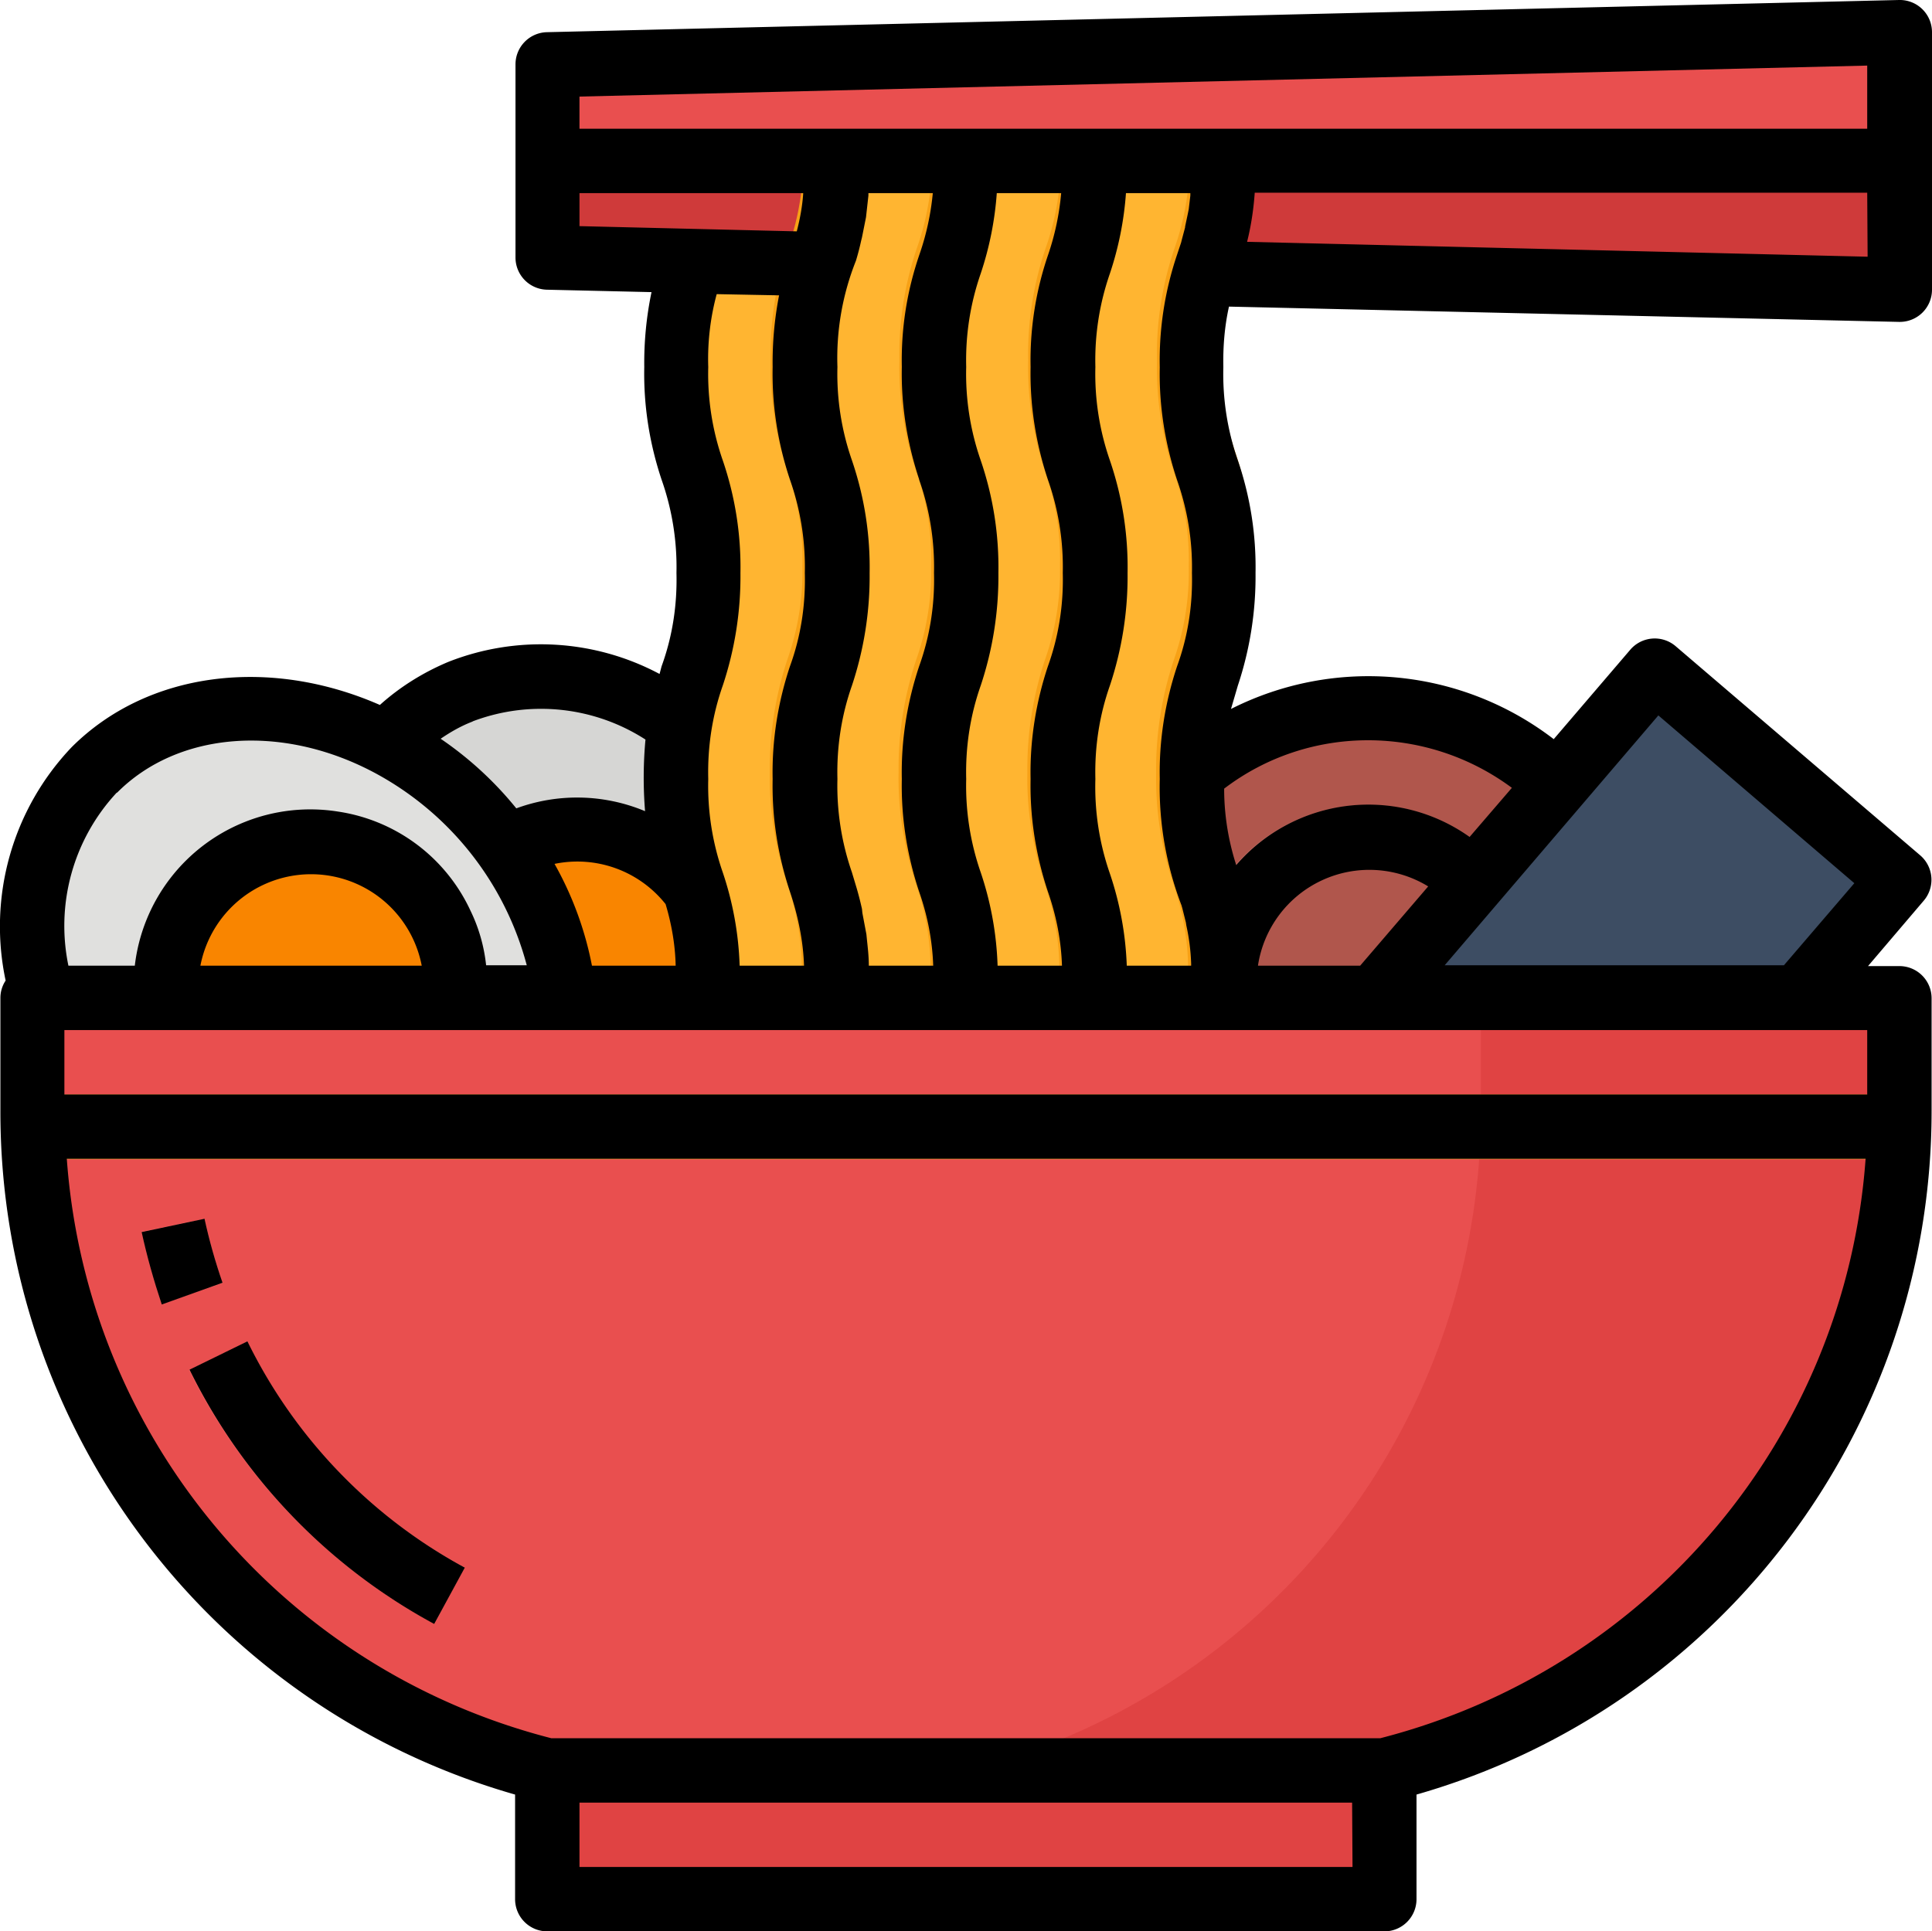 <svg viewBox="0 0 480.1 480" xmlns="http://www.w3.org/2000/svg">
  <path d="M197.4 215.5c-15.1-36.7-52.3-56.3-83-43.6-30.5 12.6-43 52.7-27.9 89.4 15.2 36.8 52.3 56.3 83 43.7 30.6-12.7 43.1-52.7 28-89.5zm0 0" fill="#d6d6d4"/>
  <path d="M184 244a36 36 0 1 1-72 0 36 36 0 0 1 72 0zm0 0" fill="#f98500"/>
  <path d="M116.8 199.9c-28.2-28.1-70-32-93.4-8.5C0 214.8 3.8 256.6 32 284.7c28.1 28.2 70 32 93.3 8.5 23.5-23.4 19.7-65.2-8.4-93.3zm0 0" fill="#e0e0de"/>
  <path d="M113.2 245.1a36 36 0 1 1-72 0 36 36 0 0 1 72 0zm0 0" fill="#f98500"/>
  <path d="M136 440h208v32H136zm0 0" fill="#e04343"/>
  <path d="M408 244a68 68 0 1 1-136 0 68 68 0 0 1 136 0zm0 0" fill="#b0564c"/>
  <path d="M340 288a44 44 0 1 1 0-88 44 44 0 0 1 0 88zm0-72a28 28 0 1 0 0 56 28 28 0 0 0 0-56zm0 0" fill="#b9685f"/>
  <path d="m411.3 166.6 60.8 52L378.4 328l-60.8-52zm0 0" fill="#3d4d63"/>
  <path d="M344 440H136A169 169 0 0 1 8 276.1v-28h464v28a169 169 0 0 1-128 164zm0 0" fill="#e94f4f"/>
  <path d="M368 248v28.1a169 169 0 0 1-128 164h104a169 169 0 0 0 128-164v-28zm0 0" fill="#e04343"/>
  <path d="M40.2 324.1c-2-5.9-3.7-11.9-5-18l15.6-3.2c1.2 5.4 2.7 10.7 4.5 16zm0 0" fill="#f26666"/>
  <path d="M108 403.6A144 144 0 0 1 47 340.5l14.4-7.1a128 128 0 0 0 54 56.1zm0 0" fill="#f26666"/>
  <path d="M472 40H136V16l336-8zm0 0" fill="#e94f4f"/>
  <path d="m299.3 68 172.8 4V40H136v24l36.2 1 31.8.6" fill="#cf3a3a"/>
  <path d="M176 248v-3.2c0-25.6-8-25.6-8-51.2s8-25.6 8-51.2-8-25.6-8-51.1a76.2 76.2 0 0 1 4.6-27.2l55.8-.8 3.7 184.5zm0 0" fill="#ffb531"/>
  <path d="M304 248v-3.2c0-25.6-8-25.6-8-51.2s8-25.6 8-51.2-8-25.6-8-51.1c0-25.6 8-25.6 8-51.2h-96c0 25.6-8 25.6-8 51.2s8 25.6 8 51.1-8 25.6-8 51.2 8 25.6 8 51.2v3.2zm0 0" fill="#ffb531"/>
  <g fill="#f7a116">
    <path d="m215.2 246.6-16-.5v-3c.3-8-1-15.8-3.5-23.3-3-9-4.6-18.5-4.4-28-.1-9.5 1.4-19 4.4-28a65.7 65.7 0 0 0 3.7-23.2c.2-7.9-1-15.7-3.6-23.2a82 82 0 0 1-4.3-28 82 82 0 0 1 4.4-28 65.7 65.7 0 0 0 3.7-23.2h16a82 82 0 0 1-4.5 28 65.6 65.6 0 0 0-3.6 23.2c-.2 8 1 15.8 3.6 23.2 3 9 4.5 18.5 4.3 28 .2 9.5-1.3 19-4.4 28a65.3 65.3 0 0 0-3.7 23.2c-.2 8 1 15.8 3.6 23.2 3.1 9 4.6 18.5 4.4 28v3.6zm0 0"/>
    <path d="m247.2 246.6-16-.5v-3c.3-7.9-1-15.8-3.5-23.2-3-9-4.6-18.5-4.4-28-.1-9.6 1.4-19 4.4-28a65.8 65.8 0 0 0 3.7-23.2c.2-8-1-15.8-3.6-23.2a82 82 0 0 1-4.3-28 82 82 0 0 1 4.4-28 65.7 65.7 0 0 0 3.7-23.2h16c.1 9.5-1.4 19-4.5 28a65.6 65.6 0 0 0-3.6 23.2c-.2 7.8 1 15.7 3.6 23.2 3 9 4.5 18.4 4.3 28 .2 9.5-1.3 19-4.4 28a65.3 65.3 0 0 0-3.7 23.2c-.2 7.9 1 15.7 3.6 23.2a82 82 0 0 1 4.4 28v3.5zm0 0"/>
    <path d="m311.2 246.7-16-.5v-3c.3-7.9-1-15.8-3.5-23.2a82 82 0 0 1-4.4-28c-.1-9.5 1.4-19 4.4-28a65.7 65.7 0 0 0 3.7-23.2c.2-7.9-1-15.8-3.6-23.2a82 82 0 0 1-4.3-28 82 82 0 0 1 4.4-28 65.7 65.7 0 0 0 3.7-23.2h16a82 82 0 0 1-4.5 28 65.6 65.6 0 0 0-3.6 23.2c-.2 7.9 1 15.7 3.6 23.2 3 9 4.5 18.5 4.3 28 .2 9.5-1.3 19-4.4 28a65.3 65.3 0 0 0-3.7 23.2c-.2 7.9 1 15.7 3.6 23.2a82 82 0 0 1 4.4 28v3.5zm0 0"/>
    <path d="m279.2 246.6-16-.5v-3c.3-7.8-1-15.7-3.5-23.2-3-9-4.6-18.5-4.4-28-.1-9.5 1.4-19 4.4-28a65.7 65.7 0 0 0 3.7-23.2c.2-7.9-1-15.7-3.6-23.2a82 82 0 0 1-4.3-28 82 82 0 0 1 4.4-28 65.7 65.7 0 0 0 3.7-23.1h16a82 82 0 0 1-4.5 28 65.6 65.6 0 0 0-3.6 23.2c-.2 7.8 1 15.7 3.6 23.2 3 9 4.5 18.4 4.3 28 .2 9.5-1.3 19-4.4 28a65.3 65.3 0 0 0-3.7 23.1c-.2 8 1 15.8 3.6 23.2a82 82 0 0 1 4.4 28v3.5zm0 0"/>
  </g>
  <path d="M472 272H8v4.1c0 4 .3 8 .6 12h463c.2-4 .5-8 .5-12zm0 0" fill="#ffb531"/>
  <path d="m50.8 302.9-15.6 3.3c1.3 6 3 12 5 18l15.1-5.4c-1.8-5.2-3.3-10.5-4.5-16zm0 0"/>
  <path d="m61.4 333.4-14.3 7a144 144 0 0 0 60.8 63.2l7.6-14a128 128 0 0 1-54-56.2zm0 0"/>
  <path d="m471.9 0-336 8a8 8 0 0 0-7.8 8v48a8 8 0 0 0 7.8 8l26 .6a86.2 86.2 0 0 0-1.8 18.6c-.2 9.6 1.3 19 4.3 28a65.3 65.3 0 0 1 3.7 23.2c.2 8-1 15.8-3.7 23.2l-.5 1.9a62.7 62.7 0 0 0-52.5-3c-6.2 2.6-12 6.2-17 10.7-27.6-12.1-57.8-8.3-76.6 10.5a64.6 64.6 0 0 0-16.4 58A7.8 7.8 0 0 0 .1 248v28.1C0 355 52.2 424.3 128 446v26a8 8 0 0 0 8 8h208a8 8 0 0 0 8-8v-26c75.8-21.7 128-91 128-169.9v-28a8 8 0 0 0-8-8h-7.8l13.8-16.2a8 8 0 0 0-.8-11.3l-60.8-52a8 8 0 0 0-11.3.9l-19 22.2a75.6 75.6 0 0 0-80.2-7.5l1.7-5.8c3-9 4.5-18.5 4.4-28a82 82 0 0 0-4.4-28 65.3 65.3 0 0 1-3.6-23.2c-.1-5 .3-10.1 1.4-15L471.9 80h.2a8 8 0 0 0 8-8V8a8 8 0 0 0-8.2-8zM144 24l320-7.7V32H144zM464 272H16v-16h448zM49.8 240a28 28 0 0 1 55 0zm88-25.3a28 28 0 0 1 27.6 10c1.5 5 2.4 10.2 2.5 15.3h-20.8a84 84 0 0 0-9.3-25.3zm122.6-95.5a65.3 65.3 0 0 1 3.7 23.2c.2 7.9-1 15.7-3.7 23.2-3 9-4.5 18.5-4.3 28-.2 9.5 1.3 19 4.3 28 2.1 6 3.3 12.2 3.5 18.4h-16a80.6 80.6 0 0 0-4.2-23.2 65.6 65.6 0 0 1-3.6-23.2c-.2-8 1-15.8 3.6-23.2 3-9 4.5-18.5 4.4-28a82 82 0 0 0-4.4-28 65.3 65.3 0 0 1-3.6-23.2c-.2-7.9 1-15.7 3.6-23.2a81.1 81.1 0 0 0 4-20h16a65 65 0 0 1-3.2 15.2c-3.1 9-4.6 18.5-4.4 28-.2 9.5 1.3 19 4.3 28zm-32 0a65.3 65.3 0 0 1 3.7 23.2c.2 7.9-1 15.7-3.7 23.2-3 9-4.5 18.5-4.3 28-.2 9.5 1.3 19 4.3 28 2.1 6 3.3 12.2 3.5 18.4h-16c0-2.5-.3-4.8-.5-6.8l-.1-1-1-5.3-.1-1a82 82 0 0 0-1.1-4.4l-.2-.7-1.2-4a65.6 65.6 0 0 1-3.6-23.2c-.2-8 1-15.8 3.6-23.2 3-9 4.5-18.5 4.4-28a82 82 0 0 0-4.4-28 65.3 65.3 0 0 1-3.6-23.2 65.3 65.3 0 0 1 4.6-26.4 63 63 0 0 0 1.3-5l.2-.8.8-4 .2-1 .6-5.4V48h16a65 65 0 0 1-3.3 15.2c-3.1 9-4.6 18.4-4.4 28-.2 9.4 1.3 18.9 4.3 27.9zM338 240h-25.4a28 28 0 0 1 42.3-19.7zm-44.4-15 .2.7.9 3.6.1.7a51.4 51.4 0 0 1 1.2 9.5v.5h-16a80.4 80.4 0 0 0-4.3-23.2 65.6 65.6 0 0 1-3.5-23.2c-.2-8 1-15.8 3.6-23.2 3-9 4.5-18.5 4.4-28a82 82 0 0 0-4.4-28 65.3 65.3 0 0 1-3.6-23.2c-.2-7.9 1-15.7 3.6-23.2a81.1 81.1 0 0 0 4-20h16v.6l-.4 3.4-.2 1-.7 3.3v.2l-.8 3-.2.8-1 3a82 82 0 0 0-4.3 28c-.2 9.5 1.3 19 4.3 28a65.3 65.3 0 0 1 3.7 23.1c.2 8-1 15.8-3.7 23.2-3 9-4.5 18.5-4.3 28a82.2 82.2 0 0 0 5.4 31.4zM144 48h55.6c-.2 3.2-.8 6.4-1.6 9.5l-54-1.3zm49.6 25.4a87 87 0 0 0-1.6 17.8c-.2 9.6 1.3 19 4.3 28a65.3 65.3 0 0 1 3.7 23.2c.2 8-1 15.8-3.7 23.2-3 9-4.5 18.5-4.3 28-.2 9.6 1.3 19 4.3 28 2 6 3.3 12.2 3.5 18.4h-16a80.6 80.6 0 0 0-4.2-23.2 65.6 65.6 0 0 1-3.6-23.2c-.2-8 1-15.8 3.6-23.2 3-9 4.5-18.5 4.4-28a82 82 0 0 0-4.4-28 65.3 65.3 0 0 1-3.6-23.2c-.2-6 .5-12.2 2.1-18.1zm-76.2 105.9a47.9 47.9 0 0 1 43 4.5 103 103 0 0 0-.1 17.8 43.8 43.8 0 0 0-32-.7 87.5 87.5 0 0 0-18.8-17.3c2.5-1.7 5.1-3.2 8-4.3zM29.1 197c15-15.1 40.6-17.2 63.5-5.2a76.5 76.5 0 0 1 38.3 48.1h-10.1c-.5-4.7-1.8-9.3-3.9-13.6A43.3 43.3 0 0 0 84 201.7 43.9 43.9 0 0 0 33.5 240H17a48.6 48.6 0 0 1 12-43zm307 267H144v-16h192zm7-32H137C70 414.8 21.6 357 16.6 288h447C458.6 357 410 414.8 343 432zm69-254.2 48.7 41.7-17.5 20.4H359zm-36.4 18L365.2 208a43.4 43.4 0 0 0-58 7c-2-6.2-3-12.6-3-19 21-16 50.2-16 71.5-.2zm88.4-132-154.2-3.7c1-4 1.6-8 1.9-12.2H464zm0 0"/>
</svg>
